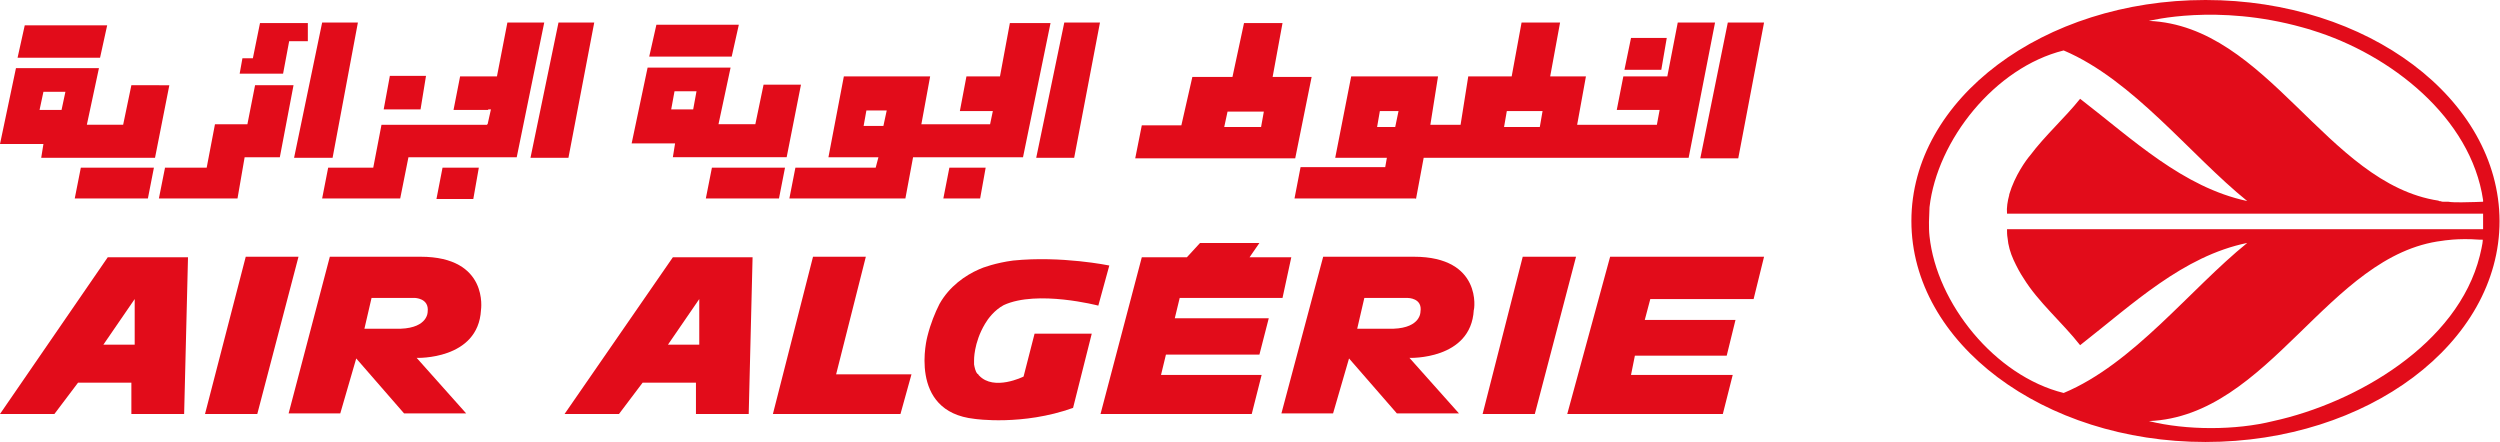 <?xml version="1.0" encoding="utf-8"?>
<!-- Generator: Adobe Illustrator 25.4.1, SVG Export Plug-In . SVG Version: 6.00 Build 0)  -->
<svg version="1.1" id="Layer_1" xmlns="http://www.w3.org/2000/svg" xmlns:xlink="http://www.w3.org/1999/xlink" x="0px" y="0px"
	 viewBox="0 0 452.51 80" style="enable-background:new 0 0 452.51 80;" xml:space="preserve">
<style type="text/css">
	.r3d83079{fill:#E20C1A;}
</style>
<g id="g6756">
	<path id="XMLID_10_" class="r3d83079" d="M399.2,0c-29.35,0-53.23,17.91-53.23,40s23.88,40,53.23,40s53.23-17.91,53.23-40
		C452.34,17.91,428.56,0,399.2,0 M449.45,36.22L449.45,36.22v0.1v0.1v0.1h-0.1l0,0c-0.3,0-2.09,0.1-3.68,0.1c-0.1,0-0.3,0-0.4,0l0,0
		c-0.6,0-1.59,0-2.09-0.1l0,0h-0.2h-0.2h-0.2h-0.2c-0.2,0-0.4,0-0.6-0.1c-0.2,0-0.3,0-0.4-0.1c-20.3-3.08-30.85-31.64-52.44-32.54
		c0.2,0,12.24-3.18,27.86,1.19c0.6,0.2,1.19,0.3,1.69,0.5C432.74,9.85,447.26,21.29,449.45,36.22 M448.86,46.27
		c-3.98,16.02-22.39,26.67-37.41,29.95c-6.77,1.69-15.72,1.69-22.49,0c21.89-0.9,32.44-30.15,53.13-32.64v-0.1v0.1
		c0,0,2.79-0.5,6.67-0.2l0,0h0.3h0.3C449.45,43.38,449.35,44.28,448.86,46.27 M449.45,41.49h-84.88l0,0h-1.29c0,0.5,0,1.09,0.1,1.59
		c0.1,1.29,0.5,2.69,1.09,3.98c0.6,1.29,1.19,2.39,1.79,3.28c2.69,4.38,6.97,7.96,10.25,12.14c9.55-7.46,18.61-16.12,30.25-18.51
		c-10.35,8.36-20.6,21.89-33.23,27.16c-12.44-3.08-22.99-16.22-24.28-28.36c-0.1-0.9-0.1-1.69-0.1-2.59s0.1-1.79,0.1-2.69
		c1.39-12.14,11.84-25.27,24.28-28.36c12.64,5.37,22.89,18.91,33.23,27.26c-11.64-2.49-20.7-11.14-30.25-18.51
		c-2.79,3.48-6.37,6.67-9.05,10.25c-0.7,0.8-2.79,3.68-3.78,7.06v0.1c-0.3,1.09-0.5,2.29-0.4,3.38h1.19h84.98V41.49z"/>
	<polygon id="XMLID_41_" class="r3d83079" points="192.64,4.08 187.56,28.56 194.43,28.56 199.1,4.08 	"/>
	<polygon id="XMLID_40_" class="r3d83079" points="312.74,4.08 307.76,28.66 314.63,28.66 319.3,4.08 	"/>
	<polygon id="XMLID_39_" class="r3d83079" points="101.09,4.08 96.02,28.56 102.89,28.56 107.56,4.08 	"/>
	<polygon id="XMLID_38_" class="r3d83079" points="58.31,4.08 53.23,28.56 60.2,28.56 64.78,4.08 	"/>
	<polygon id="XMLID_37_" class="r3d83079" points="295.22,6.87 294.03,12.64 300.7,12.64 301.69,6.87 	"/>
	<polygon id="XMLID_36_" class="r3d83079" points="171.84,30.35 170.75,35.92 177.41,35.92 178.41,30.35 	"/>
	<polygon id="XMLID_35_" class="r3d83079" points="80.1,30.35 79,36.02 85.67,36.02 86.67,30.35 	"/>
	<polygon id="XMLID_34_" class="r3d83079" points="70.55,13.83 69.45,19.8 76.12,19.8 77.11,13.73 70.55,13.73 	"/>
	<path id="XMLID_11_" class="r3d83079" d="M237.41,13.93h-7.06l1.79-9.75h-6.97l-2.09,9.75h-7.26l-1.99,8.76h-7.16l-1.19,5.97h28.96
		L237.41,13.93L237.41,13.93z M228.26,22.99h-6.67l0.6-2.79h6.57L228.26,22.99z"/>
	<polygon id="XMLID_31_" class="r3d83079" points="27.86,30.35 14.63,30.35 13.53,35.92 26.77,35.92 	"/>
	<polygon id="XMLID_30_" class="r3d83079" points="4.48,4.58 3.18,10.45 18.11,10.45 19.4,4.58 	"/>
	<polygon id="XMLID_29_" class="r3d83079" points="43.88,10.55 43.38,13.33 51.24,13.33 52.34,7.46 55.72,7.46 55.72,4.18 47.06,4.18 
		45.77,10.55 	"/>
	<path id="XMLID_12_" class="r3d83079" d="M182.79,4.18L181,13.83h-5.77l0,0h-0.3l-1.19,6.27h0.4l0,0h5.57l-0.5,2.39h-12.44l1.59-8.66
		h-15.62l-2.79,14.63H159l-0.5,1.89h-14.53l-1.09,5.57h21l1.39-7.46h19.9l4.98-24.28C190.15,4.18,182.79,4.18,182.79,4.18z
		 M159.9,22.79h-3.58l0.5-2.79h0.1h3.58L159.9,22.79z"/>
	<polygon id="XMLID_26_" class="r3d83079" points="58.31,35.92 58.31,35.92 72.44,35.92 72.44,35.92 73.93,28.46 93.53,28.46 98.51,4.08 
		91.84,4.08 89.95,13.83 83.28,13.83 82.09,19.9 82.29,19.9 88.36,19.9 88.36,19.8 88.86,19.8 88.26,22.49 88.16,22.49 88.16,22.59 
		69.05,22.59 67.56,30.35 67.06,30.35 59.4,30.35 	"/>
	<path id="XMLID_13_" class="r3d83079" d="M24.28,15.42L24.28,15.42h-0.5l-1.49,7.16h0.3l0,0h-6.87l2.19-10.25H2.89L0,26.07h7.86
		l-0.4,2.49h20.6l2.59-13.13C30.65,15.42,24.28,15.42,24.28,15.42z M7.86,16.62h3.98l-0.7,3.28H7.16L7.86,16.62z"/>
	<polygon id="XMLID_23_" class="r3d83079" points="142.09,30.35 128.86,30.35 127.76,35.92 141,35.92 	"/>
	<polygon id="XMLID_22_" class="r3d83079" points="118.81,4.48 117.51,10.25 132.44,10.25 133.73,4.48 	"/>
	<path id="XMLID_14_" class="r3d83079" d="M138.71,15.32L138.71,15.32h-0.5l-1.49,7.16h0.2l0,0h-6.87l2.19-10.25h-15.02l-2.89,13.73h7.86
		l-0.4,2.49h20.6l2.59-13.13H138.71L138.71,15.32z M125.47,19.8h-3.98l0.6-3.28h3.98L125.47,19.8z"/>
	<path id="XMLID_15_" class="r3d83079" d="M303.68,4.08l-1.89,9.75h-7.96l-1.19,6.07h7.76l-0.5,2.69h-14.43l1.59-8.76h-6.47l1.79-9.75
		h-6.97l-1.79,9.75h-7.86l-1.39,8.76h-5.47l1.39-8.76h-15.72l-2.89,14.73h9.35l-0.3,1.69h-15.32l-0.1,0.5l0,0l0,0l0,0l-1,5.17h21.89
		l0.1,0.1l1.39-7.46h47.96l4.78-24.48H303.68L303.68,4.08z M252.54,22.99h-3.28l0.5-2.89h3.38L252.54,22.99z M278.71,22.99h-6.47
		l0.5-2.89h6.47L278.71,22.99z"/>
	<polygon id="XMLID_16_" class="r3d83079" points="50.65,28.46 53.13,15.42 46.47,15.42 46.17,15.42 44.78,22.49 38.91,22.49 
		37.41,30.35 29.85,30.35 29.85,30.45 28.76,35.92 42.99,35.92 42.99,35.92 44.28,28.46 	"/>
	<path id="XMLID_53_" class="r3d83079" d="M179.2,76.02C179.2,76.02,179.3,76.02,179.2,76.02L179.2,76.02L179.2,76.02z"/>
	<polygon id="XMLID_54_" class="r3d83079" points="311.84,74.93 313.63,67.86 295.22,67.86 295.92,64.38 312.54,64.38 314.13,57.91 
		297.71,57.91 298.71,54.13 317.41,54.13 319.3,46.47 291.44,46.47 283.68,74.93 	"/>
	<polygon id="XMLID_55_" class="r3d83079" points="268.36,74.93 277.81,74.93 285.27,46.47 275.62,46.47 	"/>
	<polygon id="XMLID_56_" class="r3d83079" points="37.11,74.93 46.57,74.93 54.03,46.47 44.48,46.47 	"/>
	<path id="XMLID_57_" class="r3d83079" d="M102.19,74.93h9.85l4.28-5.67h9.65v5.67h9.55l0.7-28.36h-14.43
		C121.79,46.57,102.19,74.93,102.19,74.93z M126.57,62.39h-5.67l5.67-8.26V62.39z"/>
	<path id="XMLID_60_" class="r3d83079" d="M0,74.93h9.85l4.28-5.67h9.65v5.67h9.55l0.7-28.36H19.5L0,74.93z M24.38,62.39h-5.67l5.67-8.26
		V62.39z"/>
	<polygon id="XMLID_63_" class="r3d83079" points="147.16,46.47 139.9,74.93 162.99,74.93 164.98,67.76 151.34,67.76 156.72,46.47 	"/>
	<path id="XMLID_64_" class="r3d83079" d="M76.12,46.47H63.48H59.7l-7.46,28.36h9.35l2.89-9.95l8.66,9.95h11.24l-8.96-10.05
		c0,0,11.14,0.4,11.64-8.66C87.06,56.12,88.56,46.47,76.12,46.47 M77.41,56.42c0,0,0.1,2.89-4.88,3.08h-6.57l1.29-5.57h7.86
		C75.02,53.93,77.71,53.93,77.41,56.42"/>
	<path id="XMLID_67_" class="r3d83079" d="M255.92,46.47h-12.64h-3.78l-7.56,28.36h9.35l2.89-9.95l8.66,9.95h11.24l-8.96-10.05
		c0,0,11.14,0.4,11.64-8.66C266.87,56.12,268.36,46.47,255.92,46.47 M257.11,56.42c0,0,0.1,2.89-4.88,3.08h-6.57l1.29-5.57h7.86
		C254.83,53.93,257.51,53.93,257.11,56.42"/>
	<polygon id="XMLID_70_" class="r3d83079" points="233.73,46.57 226.17,46.57 227.96,43.98 217.21,43.98 214.83,46.57 206.67,46.57 
		199.2,74.93 226.57,74.93 228.36,67.86 210.15,67.86 211.04,64.18 227.96,64.18 229.65,57.61 212.64,57.61 213.53,53.93 
		232.14,53.93 	"/>
	<path id="XMLID_71_" class="r3d83079" d="M181.69,55.22L181.69,55.22c6.07-2.79,17.11,0.1,17.11,0.1l1.99-7.26c0,0-8.66-1.79-17.41-0.9
		c-3.08,0.4-5.57,1.29-6.17,1.59c-2.49,1.09-5.37,3.08-7.16,6.27c-0.8,1.59-1.59,3.48-2.19,5.87c0,0-3.68,13.63,8.56,14.93
		c0,0,8.66,1.29,17.81-1.99l3.38-13.43h-10.35l-1.99,7.76c0,0-5.37,2.69-8.06-0.2l-0.1-0.1c0-0.1-0.1-0.2-0.2-0.2
		c-0.4-0.5-0.5-1.19-0.6-1.69c0-0.2,0-0.4,0-0.7c0,0-0.1-3.18,1.99-6.67C178.81,57.71,180,56.12,181.69,55.22"/>
</g>
</svg>
